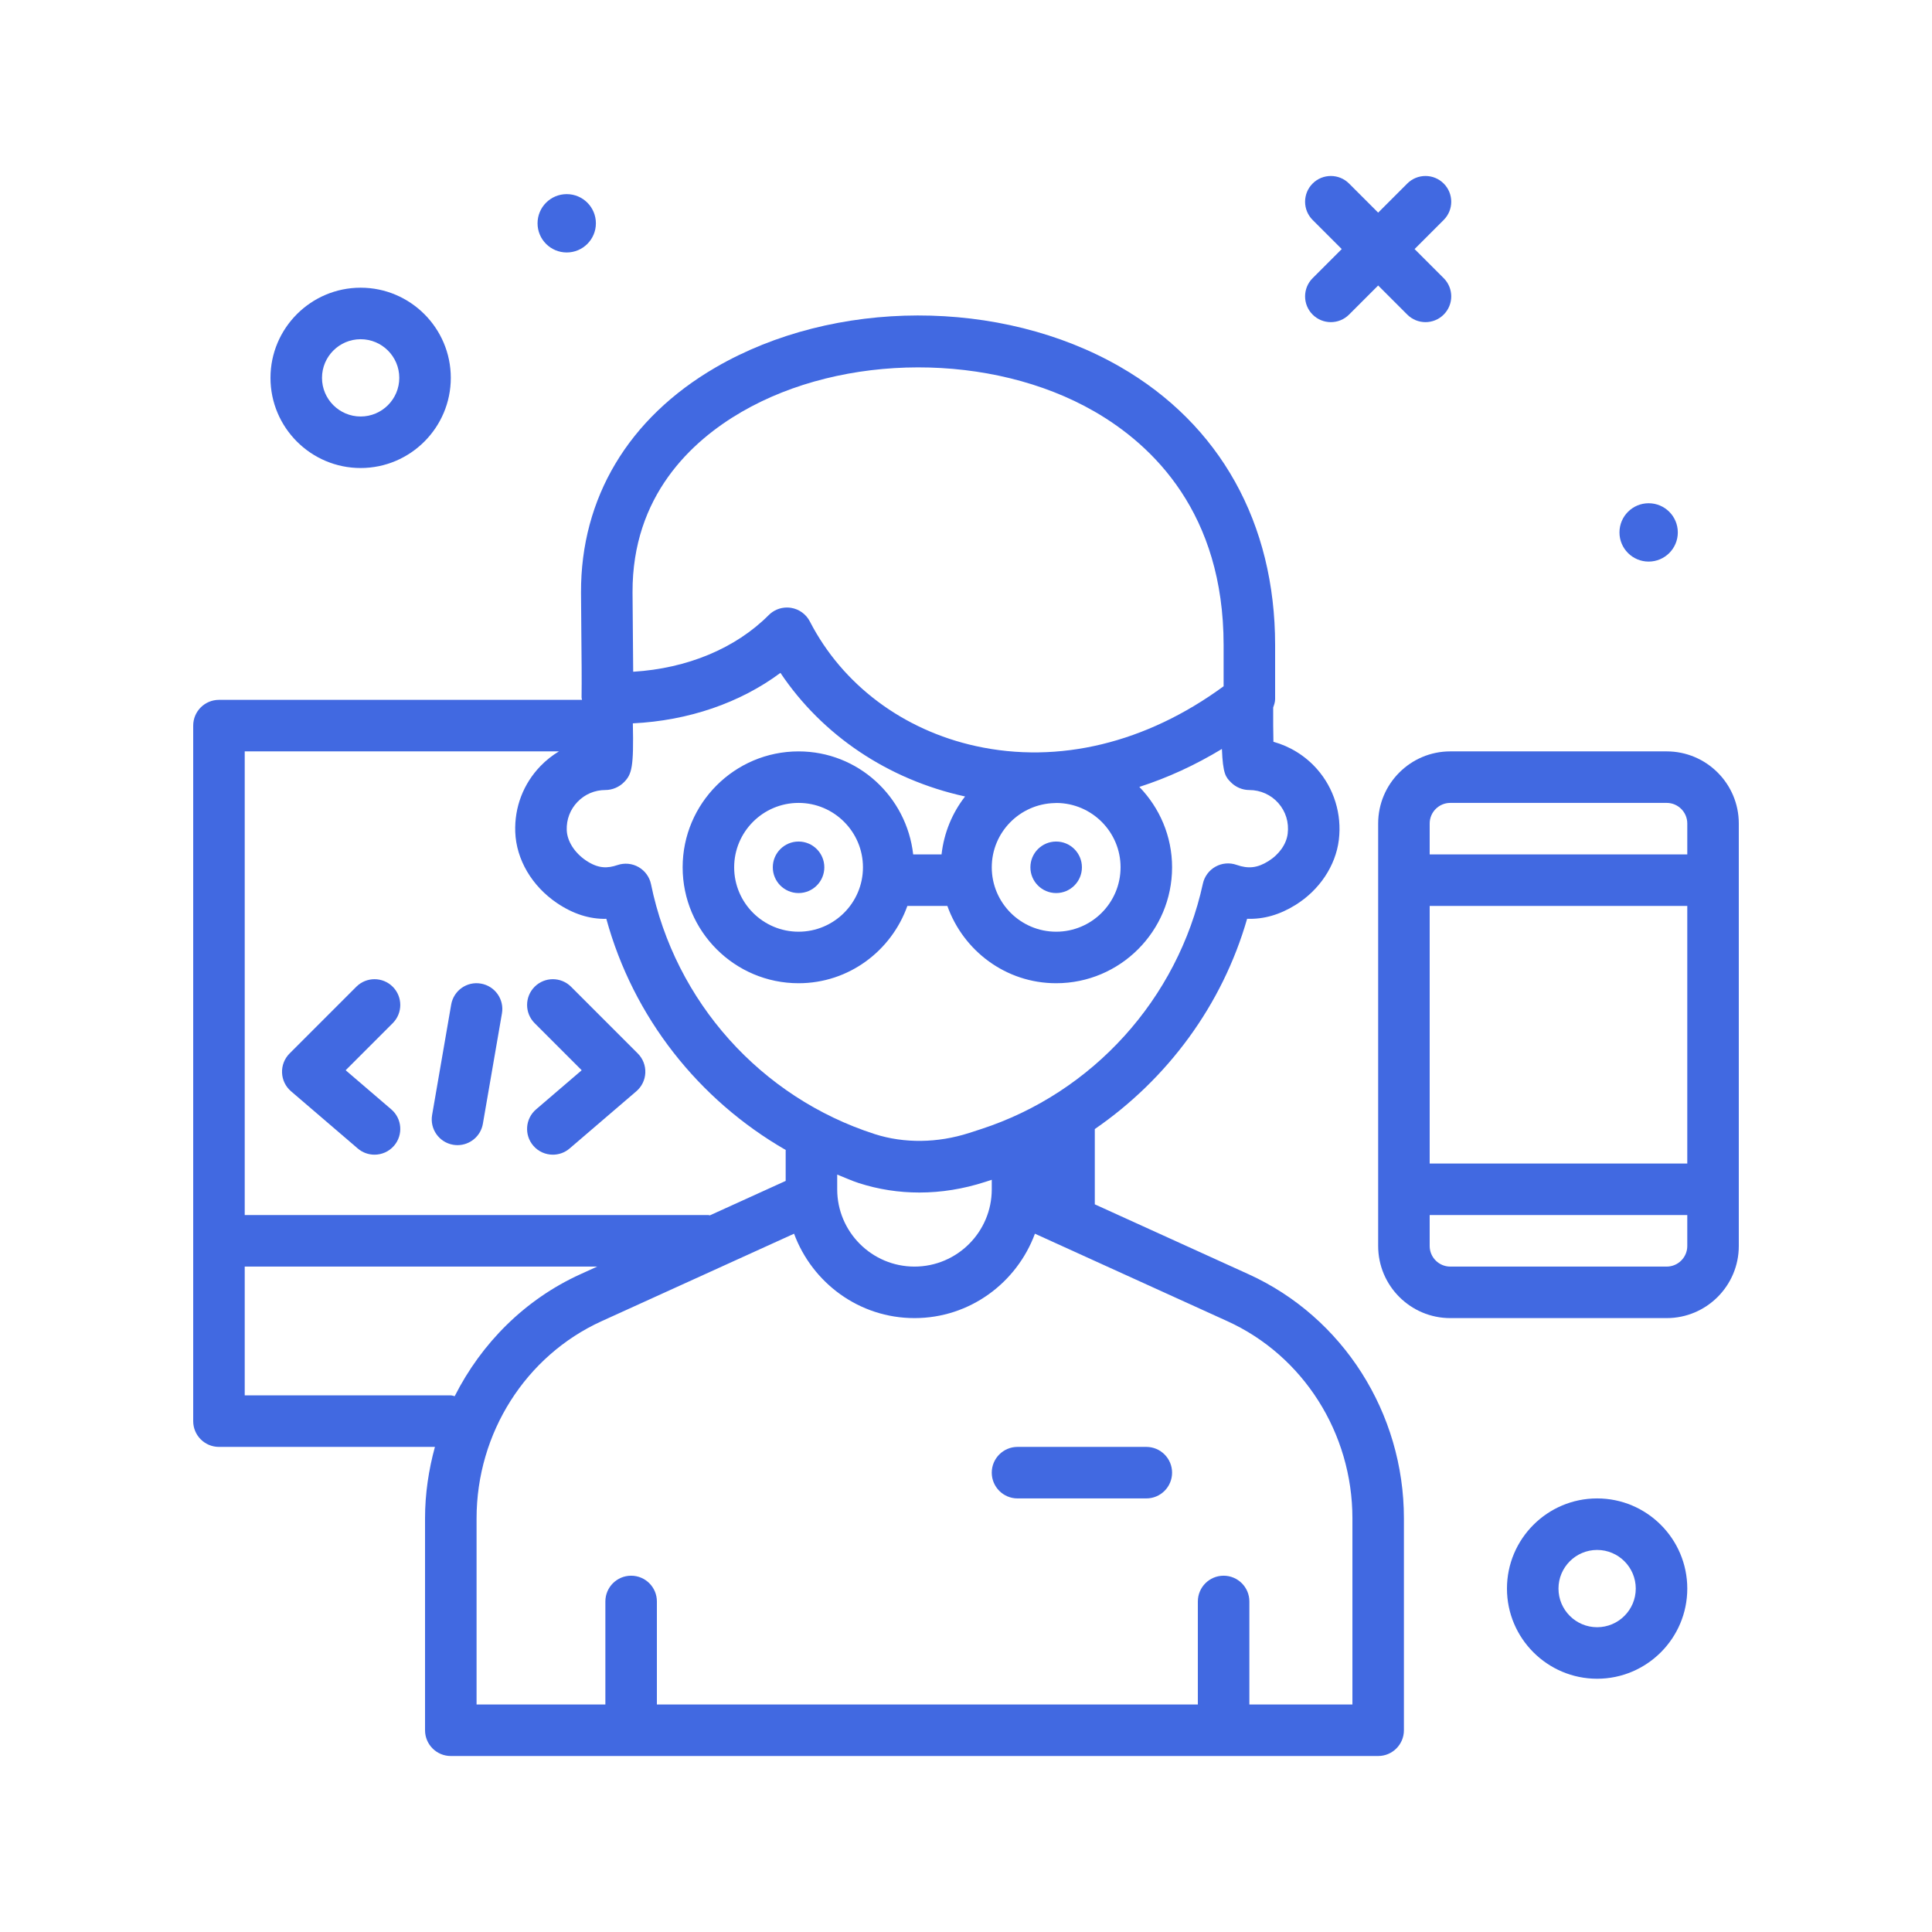 <svg fill="royalblue" id="coder" enable-background="new 0 0 300 300" height="512" viewBox="0 0 300 300" width="512" xmlns="http://www.w3.org/2000/svg"><path d="m56 72.674c7.719 0 14-6.281 14-14s-6.281-14-14-14-14 6.281-14 14 6.281 14 14 14zm0-20c3.309 0 6 2.691 6 6s-2.691 6-6 6-6-2.691-6-6 2.691-6 6-6z"/><path d="m248 232.674c-7.719 0-14 6.281-14 14s6.281 14 14 14 14-6.281 14-14-6.281-14-14-14zm0 20c-3.309 0-6-2.691-6-6s2.691-6 6-6 6 2.691 6 6-2.691 6-6 6z"/><path d="m256 87.203c2.501 0 4.53-2.028 4.53-4.529 0-2.502-2.028-4.53-4.53-4.53s-4.53 2.028-4.53 4.53c0 2.501 2.029 4.529 4.53 4.529z"/><path d="m88 39.203c2.501 0 4.53-2.028 4.53-4.529 0-2.502-2.028-4.53-4.53-4.53s-4.53 2.028-4.53 4.53c0 2.501 2.029 4.529 4.53 4.529z"/><path d="m203.824 48.85c.781.781 1.805 1.172 2.828 1.172s2.047-.391 2.828-1.172l4.52-4.52 4.52 4.52c.781.781 1.805 1.172 2.828 1.172s2.047-.391 2.828-1.172c1.562-1.562 1.562-4.094 0-5.656l-4.52-4.52 4.52-4.52c1.562-1.562 1.562-4.094 0-5.656s-4.094-1.562-5.656 0l-4.52 4.52-4.52-4.52c-1.562-1.562-4.094-1.562-5.656 0s-1.562 4.094 0 5.656l4.52 4.52-4.52 4.52c-1.562 1.562-1.562 4.093 0 5.656z"/><path d="m193.881 197.863-23.881-10.855v-11.69c11.293-7.774 19.8-19.25 23.652-32.651 2.598.1 5.105-.646 7.523-2.152 3.713-2.312 6.223-6.082 6.717-10.082.492-4.008-.746-8.027-3.402-11.029-1.812-2.051-4.168-3.504-6.754-4.221-.034-1.518-.049-3.463-.037-5.326.148-.421.301-.846.301-1.303v-8.389c0-18.93-8.555-34.277-24.09-43.215-18.521-10.658-44.346-10.615-62.797.109-13.537 7.867-20.955 20.287-20.893 34.971l.051 6.438c.037 3.641.072 7.123.035 9.836-.002.131.058.243.069.371h-56.375c-2.209 0-4 1.791-4 4v80 28c0 2.209 1.791 4 4 4h33.535c-.974 3.565-1.535 7.283-1.535 11.096v32.902c0 2.209 1.791 4 4 4h144c2.209 0 4-1.791 4-4v-32.902c0-16.371-9.469-31.25-24.119-37.908zm-63.881-15.476c1.127.441 2.215.954 3.375 1.327 3.029.975 6.184 1.461 9.377 1.461 3.395 0 6.834-.551 10.219-1.646l1.029-.333v1.478c0 6.617-5.383 12-12 12s-12-5.383-12-12zm68.498-57.686c1.154 1.307 1.67 2.994 1.453 4.754-.199 1.625-1.324 3.221-3.004 4.268-1.686 1.051-3.109 1.217-4.928.574-1.08-.381-2.275-.283-3.277.277-1.002.559-1.717 1.521-1.961 2.643-3.898 17.883-17.117 32.492-34.496 38.125l-1.779.576c-4.896 1.586-10.111 1.65-14.68.182-17.688-5.695-30.998-20.559-34.736-38.791-.23-1.123-.93-2.094-1.924-2.664-.992-.572-2.18-.688-3.27-.324-1.539.521-2.969.6-4.918-.715-1.773-1.199-2.914-3.004-2.975-4.707-.059-1.65.537-3.209 1.678-4.391 1.143-1.184 2.676-1.834 4.318-1.834 1.08 0 2.16-.459 2.914-1.234 1.202-1.237 1.502-2.323 1.355-9.119 8.645-.422 16.651-3.178 22.917-7.838 6.479 9.674 16.674 16.559 28.635 19.184.012.003.025.003.037.006-1.989 2.55-3.276 5.625-3.656 9.002h-4.404c-1.01-8.975-8.557-16-17.798-16-9.926 0-18 8.074-18 18s8.074 18 18 18c7.812 0 14.409-5.031 16.894-12h6.211c2.485 6.969 9.083 12 16.894 12 9.926 0 18-8.074 18-18 0-4.853-1.95-9.245-5.083-12.485 4.37-1.407 8.662-3.375 12.82-5.892.153 3.912.605 4.375 1.395 5.177.752.762 1.797 1.201 2.867 1.201 1.722-.002 3.36.736 4.501 2.025zm-24.498 9.973c0 5.514-4.486 10-10 10s-10-4.486-10-10c0-5.427 4.353-9.837 9.747-9.974.116-.007.233-.008.349-.016 5.468.053 9.904 4.509 9.904 9.99zm-50 10c-5.514 0-10-4.486-10-10s4.486-10 10-10 10 4.486 10 10-4.486 10-10 10zm-8.867-80.699c15.84-9.203 38.883-9.244 54.789-.092 9.158 5.271 20.078 15.844 20.078 36.281v6.4c-12.023 8.812-25.611 12.107-38.465 9.287-11.334-2.488-20.732-9.539-25.781-19.348-.586-1.137-1.68-1.924-2.943-2.121-.205-.031-.41-.047-.613-.047-1.055 0-2.078.418-2.834 1.178-5.15 5.172-12.672 8.285-21.043 8.795-.008-1.854-.027-3.861-.049-5.922l-.051-6.391c-.065-14.997 9.16-23.515 16.912-28.02zm-28.345 52.699c-1.034.625-1.998 1.383-2.863 2.277-2.662 2.758-4.053 6.391-3.918 10.232.154 4.279 2.582 8.41 6.496 11.053 2.475 1.67 5.037 2.5 7.648 2.439 4.183 15.286 14.33 28.112 27.867 35.901-.001.034-.02.062-.02.097v4.697l-11.769 5.349c-.081-.005-.149-.047-.231-.047h-71.998v-72h48.788zm-16.788 100h-32v-20h54.734l-2.613 1.188c-8.611 3.914-15.356 10.709-19.517 18.935-.205-.034-.39-.123-.604-.123zm140 48h-16v-16c0-2.209-1.791-4-4-4s-4 1.791-4 4v16h-84v-16c0-2.209-1.791-4-4-4s-4 1.791-4 4v16h-20v-28.902c0-13.24 7.627-25.262 19.432-30.627l29.868-13.577c2.823 7.626 10.105 13.106 18.701 13.106 8.595 0 15.878-5.48 18.701-13.106l29.87 13.579c11.803 5.363 19.43 17.385 19.43 30.625v28.902z"/><circle cx="164" cy="134.674" r="4"/><circle cx="124" cy="134.674" r="4"/><path d="m178 224.674h-20c-2.209 0-4 1.791-4 4s1.791 4 4 4h20c2.209 0 4-1.791 4-4s-1.791-4-4-4z"/><path d="m258.801 116.674h-33.602c-6.176 0-11.199 5.023-11.199 11.199v65.602c0 6.176 5.023 11.199 11.199 11.199h33.602c6.176 0 11.199-5.023 11.199-11.199v-65.602c0-6.176-5.023-11.199-11.199-11.199zm-36.801 24h40v40h-40zm0-12.801c0-1.764 1.436-3.199 3.199-3.199h33.602c1.764 0 3.199 1.436 3.199 3.199v4.801h-40zm40 65.602c0 1.764-1.436 3.199-3.199 3.199h-33.602c-1.764 0-3.199-1.436-3.199-3.199v-4.801h40z"/><path d="m90.326 166.188-7.084 6.074c-1.678 1.438-1.871 3.963-.434 5.641.791.922 1.912 1.396 3.039 1.396.922 0 1.848-.316 2.602-.963l10.363-8.885c.846-.725 1.352-1.77 1.393-2.883.043-1.113-.379-2.195-1.168-2.982l-10.363-10.365c-1.562-1.562-4.094-1.562-5.656 0-1.562 1.561-1.562 4.094 0 5.656z"/><path d="m55.551 178.336c.754.646 1.68.963 2.602.963 1.127 0 2.248-.475 3.039-1.396 1.438-1.678 1.244-4.203-.434-5.641l-7.084-6.074 7.309-7.311c1.562-1.562 1.562-4.096 0-5.656-1.562-1.562-4.094-1.562-5.656 0l-10.363 10.365c-.789.787-1.211 1.869-1.168 2.982.041 1.113.547 2.158 1.393 2.883z"/><path d="m70.357 177.758c.23.041.461.059.686.059 1.912 0 3.602-1.373 3.938-3.318l2.961-17.143c.377-2.178-1.084-4.248-3.26-4.623-2.191-.387-4.248 1.086-4.623 3.26l-2.961 17.143c-.377 2.176 1.084 4.247 3.259 4.622z"/></svg>